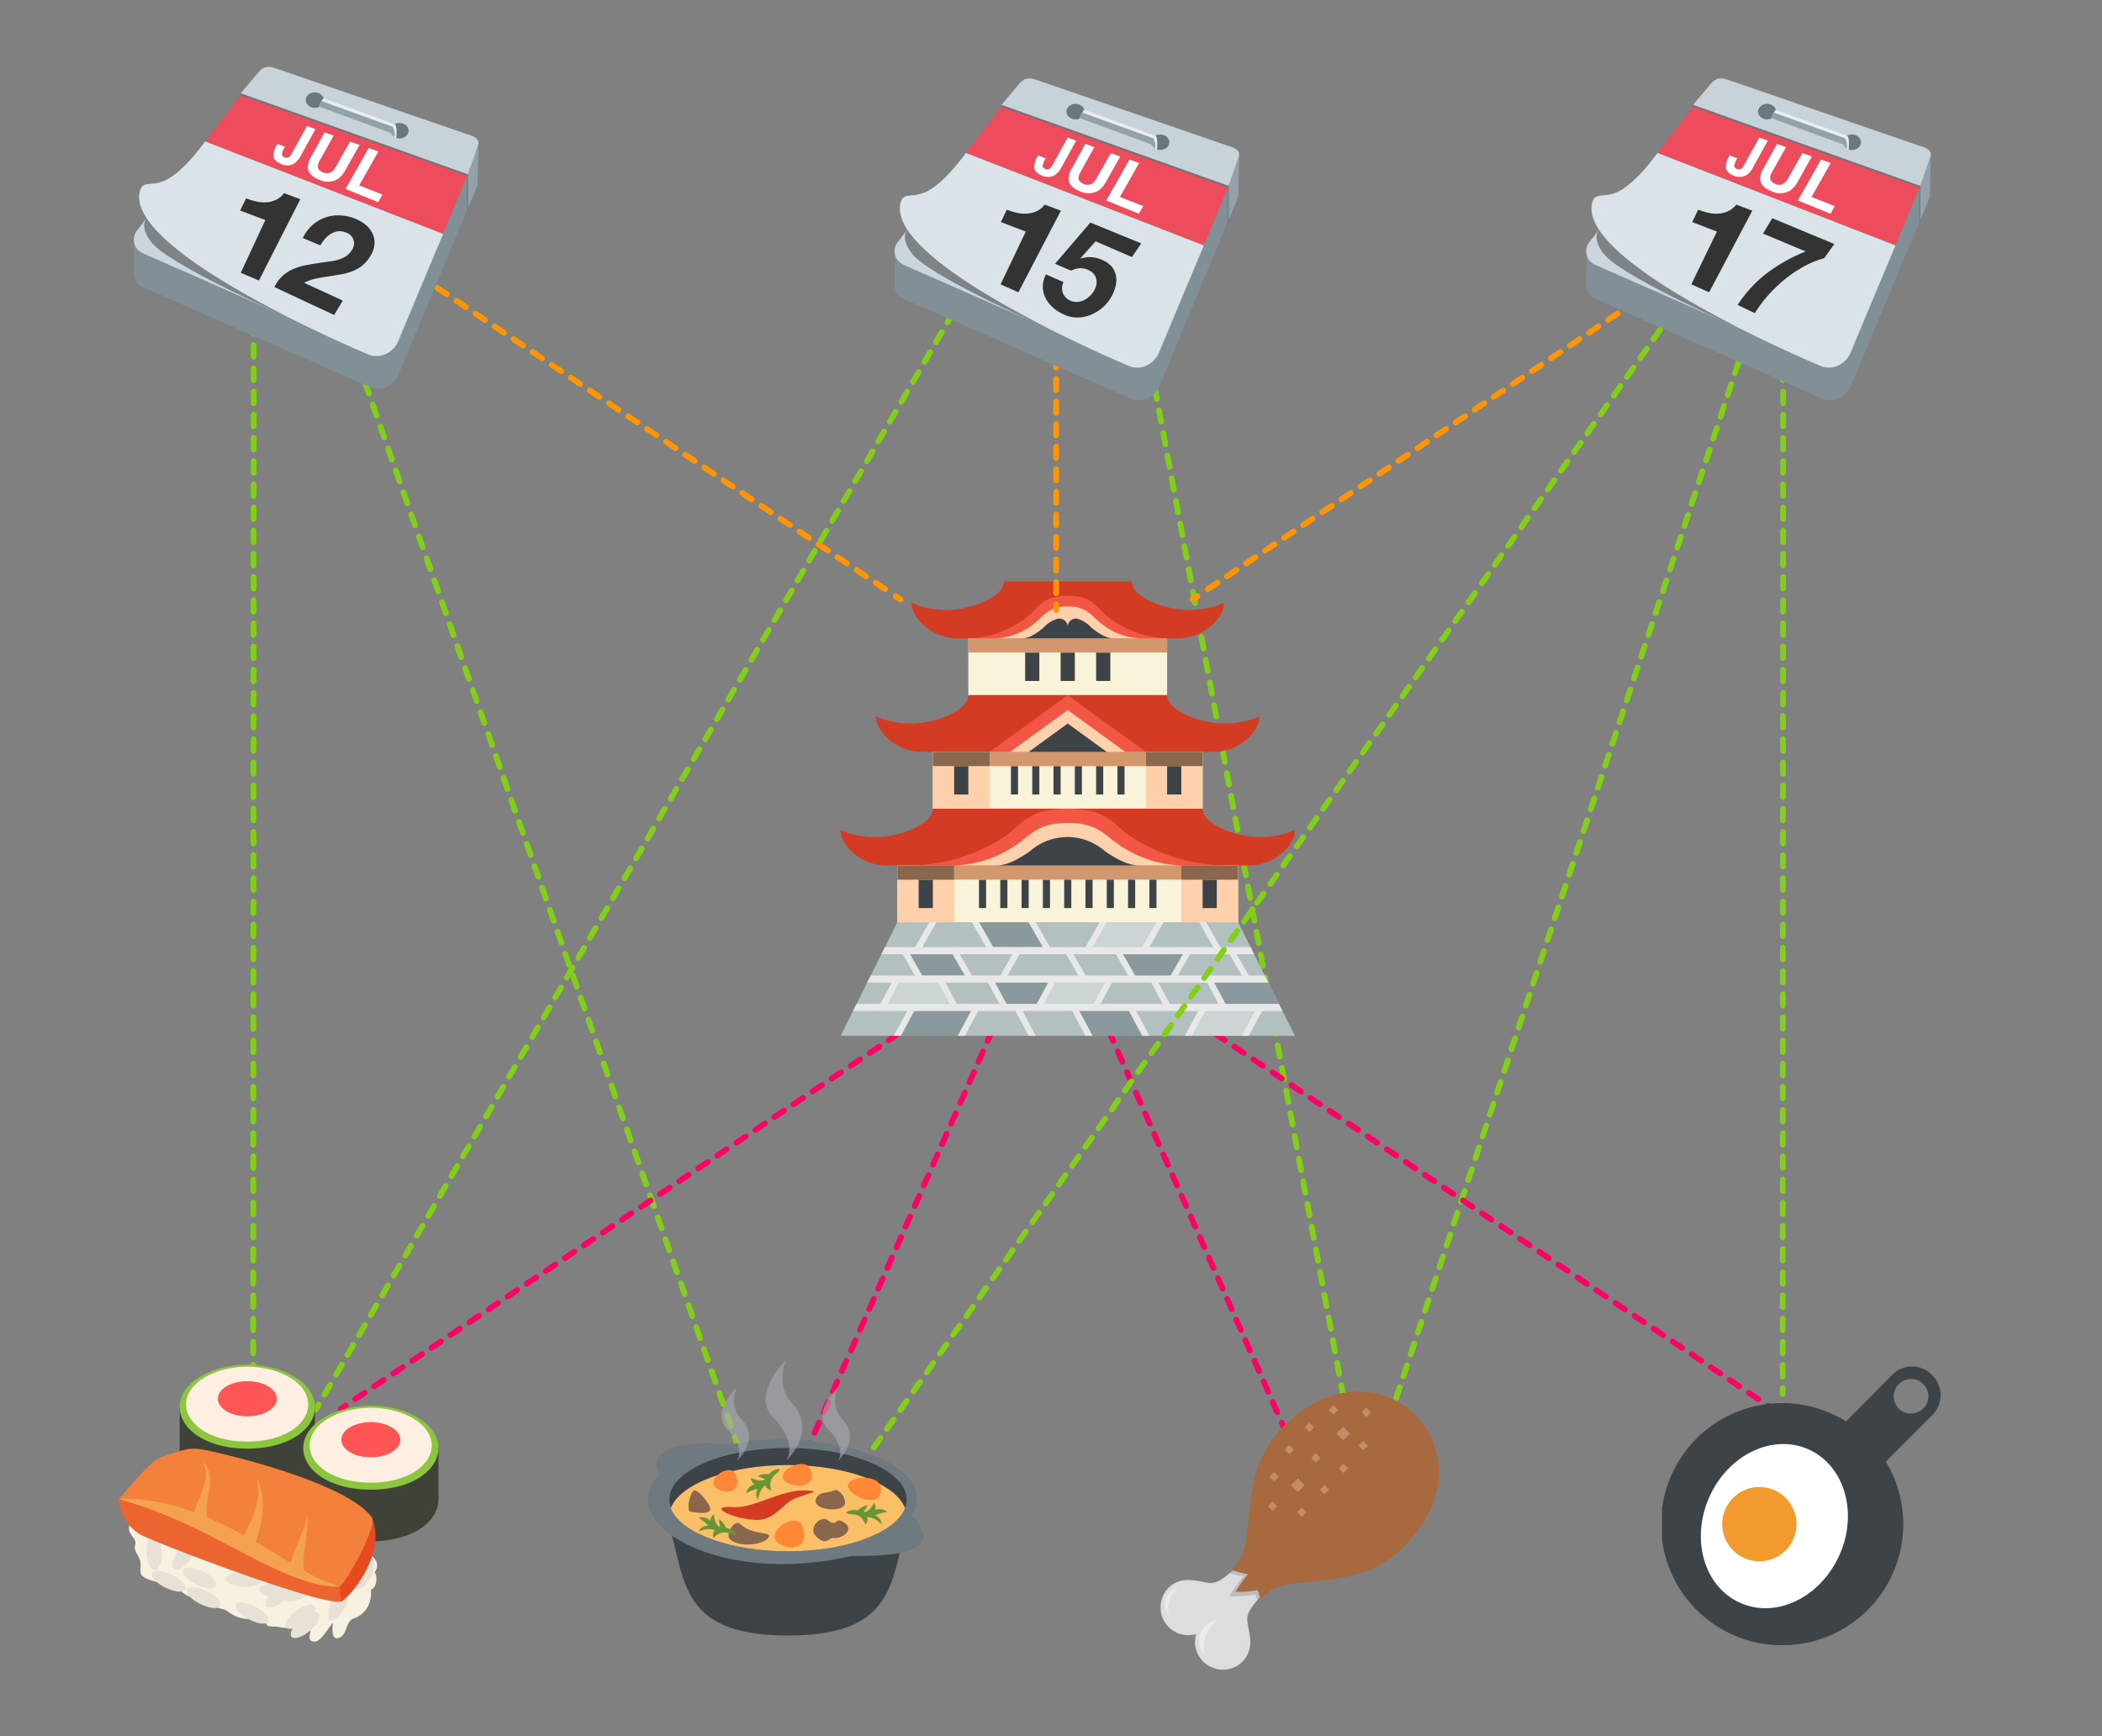 <svg id="Layer_1" data-name="Layer 1" xmlns="http://www.w3.org/2000/svg" xmlns:xlink="http://www.w3.org/1999/xlink" viewBox="0 0 402.67 332.67">
  <rect x="0" y="0" width="402.67" height="332.67" fill="#808080" stroke="none"/>
  <defs>
    <style>
      .cls-1 {
        fill: #819096;
      }

      .cls-2 {
        fill: #ed4c5c;
      }

      .cls-3 {
        fill: #cad5dd;
      }

      .cls-4, .cls-57 {
        fill: #333;
      }

      .cls-4, .cls-41, .cls-42 {
        opacity: 0.5;
      }

      .cls-31, .cls-32, .cls-4, .cls-41, .cls-42 {
        isolation: isolate;
      }

      .cls-5 {
        fill: #d9e3e8;
      }

      .cls-6 {
        fill: #c7d3d8;
      }

      .cls-7 {
        fill: #93a2aa;
      }

      .cls-8 {
        fill: #69787c;
      }

      .cls-9 {
        fill: #e8edef;
      }

      .cls-10, .cls-32 {
        fill: #fff;
      }

      .cls-11 {
        fill: #f7f2df;
      }

      .cls-12 {
        fill: #e8e1d6;
      }

      .cls-13 {
        fill: #3f4237;
      }

      .cls-14 {
        fill: #8cc63e;
      }

      .cls-15 {
        fill: #ffeee2;
      }

      .cls-16 {
        fill: #f55;
      }

      .cls-17 {
        fill: #ec6430;
      }

      .cls-18 {
        fill: #e8491f;
      }

      .cls-19 {
        fill: #f3813b;
      }

      .cls-20 {
        fill: #f4a24e;
      }

      .cls-21 {
        fill: #3e4347;
      }

      .cls-22 {
        fill: #6f7980;
      }

      .cls-23 {
        fill: #fbbf67;
      }

      .cls-24 {
        fill: #d33b23;
      }

      .cls-25 {
        fill: #ff8736;
      }

      .cls-26 {
        fill: #89664c;
      }

      .cls-27 {
        fill: #699635;
      }

      .cls-28 {
        opacity: 0.6;
      }

      .cls-29 {
        fill: #a6aeb0;
      }

      .cls-30 {
        fill: #ddd;
      }

      .cls-31 {
        opacity: 0.15;
      }

      .cls-32 {
        opacity: 0.4;
      }

      .cls-33 {
        fill: #a8693f;
      }

      .cls-34 {
        fill: #c28d69;
      }

      .cls-35 {
        fill: #f29a2e;
      }

      .cls-36 {
        fill: #b2c1c0;
      }

      .cls-37 {
        fill: #f9f3d9;
      }

      .cls-38 {
        fill: #fed0ac;
      }

      .cls-39 {
        fill: #f15744;
      }

      .cls-40 {
        fill: #d3976e;
      }

      .cls-41 {
        fill: #62727a;
      }

      .cls-42, .cls-43 {
        fill: #e8e8e8;
      }

      .cls-44, .cls-45, .cls-46, .cls-47, .cls-48, .cls-49, .cls-50, .cls-51, .cls-52, .cls-53, .cls-54, .cls-55, .cls-56 {
        fill: none;
        stroke-linecap: round;
        stroke-miterlimit: 10;
      }

      .cls-44, .cls-45, .cls-46, .cls-47, .cls-48, .cls-49, .cls-53 {
        stroke: #82cf17;
      }

      .cls-44, .cls-45, .cls-46, .cls-47, .cls-48, .cls-49, .cls-50, .cls-51, .cls-52, .cls-53 {
        stroke-width: 1.1px;
      }

      .cls-45 {
        stroke-dasharray: 2.22 2.22;
      }

      .cls-46 {
        stroke-dasharray: 2.2 2.2;
      }

      .cls-47 {
        stroke-dasharray: 2.23 2.23;
      }

      .cls-48 {
        stroke-dasharray: 2.21 2.21;
      }

      .cls-49 {
        stroke-dasharray: 2.2 2.2;
      }

      .cls-50, .cls-51, .cls-52 {
        stroke: #f06;
      }

      .cls-51, .cls-55 {
        stroke-dasharray: 2.2 2.2;
      }

      .cls-52 {
        stroke-dasharray: 2.16 2.16;
      }

      .cls-53 {
        stroke-dasharray: 2.2 2.2;
      }

      .cls-54, .cls-55, .cls-56 {
        stroke: #ff9500;
        stroke-width: 1.1px;
      }

      .cls-56 {
        stroke-dasharray: 2.16 2.16;
      }
    </style>
    <symbol id="New_Symbol_6" data-name="New Symbol 6" viewBox="0 0 64 64">
      <path class="cls-36" d="M56,48H8L0,64H64Z"/>
      <path class="cls-37" d="M8,40H56v8H8Zm5-16H51v8H13ZM18,8H46v8H18Z"/>
      <path class="cls-24" d="M18,16c0,2.21-4.7,4-8,4a12.13,12.13,0,0,1-5-1c0,2.21,2.91,5,6.5,5H32V16ZM13,32c0,2.21-4.7,4-8,4a12.13,12.13,0,0,1-5-1c0,2.21,2.91,5,6.5,5H32V32Zm38,0c0,2.21,4.7,4,8,4a12.13,12.13,0,0,0,5-1c0,2.21-2.91,5-6.5,5H32V32ZM46,16c0,2.21,4.7,4,8,4a12.13,12.13,0,0,0,5-1c0,2.21-2.91,5-6.5,5H32V16ZM41,0c0,2.21,4.7,4,8,4a12.13,12.13,0,0,0,5-1c0,2.21-2.91,5-6.5,5H32V0ZM23,0c0,2.21-4.7,4-8,4a12.13,12.13,0,0,1-5-1c0,2.21,2.91,5,6.5,5H32V0Z"/>
      <path class="cls-21" d="M24,26h1v4H24Zm3,0h1v4H27Zm9,0h1v4H36Zm-6,0h1v4H30Zm3,0h1v4H33ZM25.5,42h1v4h-1Zm-6,0h1v4h-1Zm3,0h1v4h-1Zm6,0h1v4h-1ZM26,10h2v4H26Zm10,0h2v4H36Zm-5,0h2v4H31Z"/>
      <path class="cls-38" d="M8,40h8v8H8Zm40,0h8v8H48ZM13,24h8v8H13Zm30,0h8v8H43Z"/>
      <path class="cls-21" d="M51,42h2v4H51ZM11,42h2v4H11Z"/>
      <path class="cls-39" d="M32,16,21,24H43Z"/>
      <path class="cls-40" d="M18,8H46v2H18Zm3,16H43v2H21Z"/>
      <path class="cls-21" d="M46,26h2v4H46ZM16,26h2v4H16Z"/>
      <path class="cls-40" d="M16,40H48v2H16Z"/>
      <path class="cls-26" d="M8,40h8v2H8Zm40,0h8v2H48ZM13,24h8v2H13Zm30,0h8v2H43Z"/>
      <path class="cls-38" d="M40.11,24,32,18.1,23.89,24Z"/>
      <path class="cls-21" d="M26.5,24h11L32,20Zm11,18h1v4h-1Zm-6,0h1v4h-1Zm3,0h1v4h-1Zm6,0h1v4h-1Zm3,0h1v4h-1Z"/>
      <path class="cls-39" d="M41,36c-2.66-1.68-3.18-4-9-4s-6.56,2.41-9,4a24.71,24.71,0,0,1-13,4H54A25.14,25.14,0,0,1,41,36Z"/>
      <path class="cls-38" d="M39.11,37c-1.93-1.26-2.88-3-7.11-3s-5.34,1.81-7.11,3A16.26,16.26,0,0,1,16,40H48A16.57,16.57,0,0,1,39.11,37Z"/>
      <path class="cls-21" d="M37.26,38a8,8,0,0,0-10.6,0c-2.79,2-4.31,2-4.68,2H42C41.65,40,40.14,40,37.26,38ZM39,26h1v4H39Z"/>
      <path class="cls-39" d="M37.73,5C36,3.74,35.7,2,32,2s-4.18,1.8-5.73,3A14,14,0,0,1,18,8H46A14.2,14.2,0,0,1,37.73,5Z"/>
      <path class="cls-38" d="M36.52,5.75C35.29,4.8,34.69,3.5,32,3.5s-3.4,1.35-4.52,2.25A9.26,9.26,0,0,1,21.82,8H42.18A9.44,9.44,0,0,1,36.52,5.75Z"/>
      <path class="cls-21" d="M35.34,6.5a4.32,4.32,0,0,0-2-1.27A1.17,1.17,0,0,0,32,6.5a1.19,1.19,0,0,0-1.42-1.26,4.29,4.29,0,0,0-2,1.26C26.82,8,25.86,8,25.62,8H38.38C38.15,8,37.18,8,35.34,6.5Z"/>
      <path class="cls-41" d="M28.5,51.5h-7l-2-3.5h7Zm-11,4H10.79l-1-3H16.5Zm10,4.58h-4L20.5,56h10ZM47,56H41l-2-4.08H49ZM8.12,64H17l2.1-3.92h-8.9ZM43,64H34.91L33,60.08h8.09Zm11-3.92h8L60,56H52Z"/>
      <path class="cls-42" d="M57.14,64H49.26l1.58-4h8.42ZM16,60H5.5L8,56h6Zm20,0H27.5L30,56h8Zm7-8H34.5L37,48h8Z"/>
      <path class="cls-43" d="M53.23,59.5H46.38l-1.61-3h6.86Zm-32.46-3,1.61,3h-6l-1.61-3Zm1,0h7.47l-1.61,3H23.38Zm8.47,0h7l-1.61,3h-7Zm8,0h5.53l1.61,3H36.62Zm16.55-4,1.72,3h-9l1.72-3Zm-6.57,0-1.72,3h-5l-1.72-3Zm-9.43,0,1.72,3h-6l-1.71-3Zm-7,0,1.71,3h-10l1.72-3Zm-7.57,0-1.72,3h-4l-1.72-3Zm-14.43,0h6l1.71,3h-6Zm-1.55,4h5.53l1.61,3H6.62Zm54,4-.5-1H54.23l-1.61-3h7.63l-.5-1H57.5l-1.72-3h2.47l-.5-1H53.5l-2-3.5h-1l2,3.5h-9l2-3.5h-1l-2,3.5h-7l2-3.5h-1l-2,3.5h-5l-2-3.5h-1l2,3.5h-7l-2-3.5h-1l2,3.5h-9l2-3.5h-1l-2,3.5H6.25l-.5,1h3l1.71,3H4.25l-.5,1H7.23l-1.61,3H2.25l-.5,1H9.38L7.5,64h1l1.88-3.5h8L16.5,64h1l1.88-3.5h5.25L26.5,64h1l-1.87-3.5h7L34.5,64h1l-1.87-3.5h7L42.5,64h1l-1.87-3.5h8.75L48.5,64h1l1.88-3.5h7L56.5,64h1l1.88-3.5Z"/>
    </symbol>
    <symbol id="New_Symbol" data-name="New Symbol" viewBox="0 0 60 56">
      <g>
        <path class="cls-1" d="M0,30.2H3.56v5.89H0ZM56.27,14.45h3.56v5.89H56.27Z"/>
        <path class="cls-1" d="M57.65,17.75,25.29,6.35a3.72,3.72,0,0,0-4,.94l-8.9,11.62L.68,34.23a2.58,2.58,0,0,0,.91,4.15L40.85,55.65A3.82,3.82,0,0,0,46,53.78L53.82,35l5.86-14C60.19,19.77,59.28,18.32,57.65,17.75Z"/>
      </g>
      <path class="cls-2" d="M59.68,15.1c.52-1.23-.4-2.68-2-3.25L25.29.45a3.72,3.72,0,0,0-4,.95L12.41,13,53.82,29.1Z"/>
      <path class="cls-3" d="M12.41,13,.68,28.33a2.58,2.58,0,0,0,.91,4.15L40.85,49.75A3.83,3.83,0,0,0,46,47.88L53.82,29.1Z"/>
      <path class="cls-4" d="M2.21,26.34c-1.18,1.54.33,3.84,1.48,4.9,4.7,4.31,23,12.29,23,12.29Z"/>
      <path class="cls-5" d="M12.41,13s-3.77,5.32-7,6.78c-2.36,1.07-3.84,0-4.35,1.75C-2,32.18,40.61,50,40.61,50a3.83,3.83,0,0,0,5.12-1.88L53.82,29.1Z"/>
      <path class="cls-6" d="M59.81,14.19c.3-1,.54-1.83-1.77-2.46L25.29.45c-2.05-.79-2.83-.6-4,.95L18.59,4.61,58.16,18.73Z"/>
      <path class="cls-7" d="M58.16,18.73v5.9l1.66-4L60,13.33Z"/>
      <ellipse class="cls-8" cx="31.49" cy="5.78" rx="1.58" ry="1.35"/>
      <ellipse class="cls-8" cx="46.25" cy="11.11" rx="1.58" ry="1.35"/>
      <path class="cls-9" d="M33,5.46,45.45,10s.46.29.22,2.41c-.51-.1-.91-.82-.91-.82L32.28,6.94S32.12,6.64,33,5.46Z"/>
      <path class="cls-7" d="M32.65,5.94l12.43,4.5a3,3,0,0,1,.29,1.79,1.81,1.81,0,0,1-.61-.69L32.28,6.94S32.12,6.71,32.65,5.94Z"/>
      <path class="cls-8" d="M18.59,4.94V4.61L58.16,18.73v6.19H58V19Z"/>
      <path class="cls-10" d="M26.29,13.9l-.08.15a3.47,3.47,0,0,0-.44,1.15c0,.25.13.43.45.56a.76.76,0,0,0,.82-.09,2.34,2.34,0,0,0,.48-.66l2.61-4.71,1.48.53L29,15.55a3.46,3.46,0,0,1-1.06,1.25,2.34,2.34,0,0,1-2.28.12c-.86-.35-1.3-.81-1.35-1.37a3.74,3.74,0,0,1,.58-2l.08-.15Zm6.92-2.5,1.57.56L32.41,16.2a2.63,2.63,0,0,0-.4,1.1q0,.69.89,1.06a1.5,1.5,0,0,0,1.55-.1,3,3,0,0,0,.78-1L37.64,13l1.65.59-2.45,4.35a4.52,4.52,0,0,1-1.36,1.6,3.42,3.42,0,0,1-3.27.08c-1.26-.51-1.9-1.23-1.93-2.15a3.79,3.79,0,0,1,.59-1.83Zm7.67,2.73,1.69.6-3.35,5.91,4.06,1.6-.75,1.32-5.68-2.3Z"/>
    </symbol>
    <symbol id="New_Symbol_1" data-name="New Symbol 1" viewBox="0 0 60 52.04">
      <path class="cls-11" d="M48,39C54,30.78,2.5,28.86,2.5,28.86s-1.2,1.71-.27,3c.56.79,1.07,1.23.77,2.13s.83,2,1,3c.28,1.65-.63,2.38,1.3,3.25.7.32,4.36,1.58,4.6,0a6.91,6.91,0,0,0,3.21,3.29,19.4,19.4,0,0,0,4.51,1.08c.69,1.58,1.66.9,2.82,1.75a6.52,6.52,0,0,0,4.49,1.42c1.32-.23,1.17-.94,2.61.18C27.42,49.64,29,49,30,49.28s5.25.25,5.77.5-.52,1.62.42,2.14c1.49.82,3.27-2.81,4-3.44-.12.61-.4,3.28,1,2.87,1.76-.53,1.31-3.06,2.79-3.64a4.74,4.74,0,0,0,3.2-3.49,7.13,7.13,0,0,0,.15-2C48.45,41.91,48.59,39.63,48,39Z"/>
      <path class="cls-12" d="M25.73,45.5C24.06,44.6,22.4,44.39,22,45s.67,1.91,2.35,2.81,3.34,1.11,3.72.46S27.41,46.4,25.73,45.5ZM10,39.48c-1.71-.83-3.38-1-3.73-.3S7,41.06,8.75,41.89s3.39,1,3.73.31S11.73,40.31,10,39.48Zm6.58,3.09c-1.71-.83-3.38-1-3.73-.3s.76,1.88,2.47,2.71,3.38,1,3.73.3S18.31,43.41,16.59,42.57ZM36.7,46.5c.24-.48.3-.9.08-1.17-.48-.59-2.1-.17-3.59.94s-2.32,2.49-1.83,3.09c.22.27.68.32,1.25.2-.38.67-.48,1.26-.18,1.57.53.56,2.1,0,3.5-1.21s2.1-2.67,1.57-3.22A1,1,0,0,0,36.7,46.5Zm-5.36-2.43a.6.6,0,0,0,.1.22c.49.6,2.1.17,3.59-.94s2.32-2.5,1.84-3.09-2.1-.17-3.59.94l-.32.26a.7.7,0,0,0-.17-.5c-.35-.36-1.13-.25-2,.2a8.5,8.5,0,0,0-1-.1c-1.91-.06-3.47.5-3.49,1.24,0,.51.72,1,1.8,1.24-.52.78-.68,1.49-.34,1.85.53.56,2.1,0,3.5-1.21Zm11.18-2c-.71-.31-1.92.78-2.7,2.44-.47,1-.81,3.53-.11,3.57s1.92-.78,2.7-2.44S43.23,42.36,42.51,42.05Zm5-6c-.71-.31-1.92.78-2.7,2.44s-.82,3.26-.1,3.57,1.92-.78,2.69-2.44S48.24,36.37,47.52,36.05ZM12,38.56c-.35.67.76,1.88,2.47,2.71s3.38,1,3.73.3-.76-1.88-2.47-2.71S12.38,37.9,12,38.56ZM8,35.21c-.11-1.82-.84-3.28-1.62-3.24S5,33.51,5.15,35.33,6,38.61,6.77,38.58,8.09,37,8,35.21Zm5.46,1.37c1.11-1.47,1.5-3,.86-3.46s-2.05.39-3.17,1.85-1.5,3-.87,3.46S12.33,38.05,13.44,36.58ZM26.9,40.47c0-.75-1.52-1.4-3.43-1.47S20,39.5,20,40.25s1.52,1.4,3.43,1.46S26.89,41.22,26.9,40.47Z"/>
      <path class="cls-13" d="M11.39,7.7h25.4v9.88H11.39Z"/>
      <path class="cls-13" d="M36.16,15.15c2.48,4.75-2.43,10.32-12.06,10.32S9.55,19.9,12,15.15c1.75-3.37,7-5.45,12.06-5.45S34.4,11.78,36.16,15.15Z"/>
      <path class="cls-14" d="M36.16,5.45c2.48,4.75-2.43,10.32-12.06,10.32S9.55,10.2,12,5.45C13.78,2.09,19,0,24.09,0S34.4,2.09,36.16,5.45Z"/>
      <path class="cls-15" d="M35.06,5.45c2,4.24-2.55,9-11,9s-13-4.78-11-9c1.47-3.1,6.24-5.07,11-5.07S33.59,2.35,35.06,5.45Z"/>
      <path class="cls-16" d="M29.58,5.93c.46,1.94-2,3.77-5.48,3.77s-5.94-1.83-5.48-3.77c.39-1.66,2.83-2.84,5.48-2.84S29.18,4.26,29.58,5.93Z"/>
      <g>
        <path class="cls-13" d="M34.6,15.4H60v9.88H34.6Z"/>
        <path class="cls-13" d="M59.36,22.86c2.48,4.75-2.43,10.32-12.06,10.32S32.76,27.6,35.23,22.86c1.76-3.37,7-5.45,12.06-5.45S57.61,19.49,59.36,22.86Z"/>
        <path class="cls-14" d="M59.36,13.16c2.48,4.75-2.43,10.32-12.07,10.32S32.76,17.9,35.23,13.16C37,9.79,42.21,7.7,47.3,7.7S57.61,9.79,59.36,13.16Z"/>
        <path class="cls-15" d="M58.27,13.16c2,4.24-2.55,9-11,9s-13-4.77-11-9c1.47-3.1,6.24-5.07,11-5.07S56.8,10.05,58.27,13.16Z"/>
        <path class="cls-16" d="M52.78,13.63c.46,1.94-2,3.77-5.49,3.77s-5.94-1.83-5.48-3.77c.4-1.66,2.83-2.84,5.48-2.84S52.39,12,52.78,13.63Z"/>
      </g>
      <g>
        <path class="cls-17" d="M0,25.25a8.19,8.19,0,0,0,3.78,6.52C6,33.2,40.23,46.23,42,44.35S35.23,31.68,30.51,29.63C18,24.22,0,25.25,0,25.25Z"/>
        <path class="cls-18" d="M41.48,40.38c-.14,1.1.13,4.22.48,4,2.19-1.55,8.3-9.42,5.49-15.68Z"/>
        <path class="cls-19" d="M0,25.25s5.65-7,7.7-7.77c5.92-2.13,6.08-2,10.54-1s24.62,6,29.21,12.15c1.2,1.6-4.71,12.25-6,13s-8.18-1.39-17.64-7.47C13.08,27.27,2.27,25.8,0,25.25Z"/>
        <path class="cls-20" d="M36.31,39.55c-.54-.28-1.08-.59-1.61-.89-.31-3.27.9-7.12.74-10.43-.65,3-2.35,6-3.21,9l-.72-.43Q28.62,35,25.68,33.32c1.3-3.89,2.1-8.3.19-12.08.94,3.81-.56,7.54-2.49,10.79l-1.58-.86q-2.57-1.35-5.25-2.49c-.75-3.38,2.19-7.63-.89-10.46,1.83,2.87-.65,6.31-1.54,9.5q-1.4-.51-2.82-.94A32.81,32.81,0,0,0,0,25.25,82.08,82.08,0,0,1,10.49,29c3.36,1.48,6.64,3.13,9.92,4.85s6.56,3.49,10,5a42.47,42.47,0,0,0,5.34,2,15.33,15.33,0,0,0,5.68.72A22.59,22.59,0,0,1,36.31,39.55Z"/>
      </g>
    </symbol>
    <symbol id="New_Symbol_2" data-name="New Symbol 2" viewBox="0 0 60 60">
      <path class="cls-21" d="M30.5,42.31c-13.19,0-24.2-4.07-26.74-9.48C8.4,46.88,5.63,60,30.5,60S52.6,46.89,57.24,32.83C54.7,38.24,43.69,42.31,30.5,42.31Z"/>
      <path class="cls-22" d="M18.15,18.47c14.13-3.89,46.5,2,39.44,15.41,3.86,4.38,5.3,9.06-13.33,8.81C15.67,49.44-7.92,35.46,2.52,25,0,19.9,5.51,17.28,18.15,18.47Z"/>
      <path class="cls-21" d="M30.5,41.67c12.49,0,22.91-3.85,25.31-9,.16-.48.31-1,.46-1.47a4.82,4.82,0,0,0,.06-.79c0-6.2-11.56-11.23-25.83-11.23s-25.83,5-25.83,11.23a4.82,4.82,0,0,0,.06.79c.15.49.3,1,.46,1.47C7.59,37.82,18,41.67,30.5,41.67Z"/>
      <path class="cls-23" d="M30.5,41.67c12.49,0,22.91-3.85,25.31-9l.15-.46c-2.09-5.29-12.69-9.32-25.46-9.32S7.13,26.94,5,32.23l.15.46C7.59,37.82,18,41.67,30.5,41.67Z"/>
      <path class="cls-24" d="M34,28.42c-5-.12-11.08,3.9-15.17,3.63-6.77-.46.16,2.79,5,2.79,3.23,0,5.39-2.92,7.08-4.07C33.28,29.17,39.21,28.55,34,28.42Z"/>
      <path class="cls-25" d="M19.22,25.12c-1.25-3.56-8.84,2.34-2.35,3.59C17.79,28.88,20.33,28.27,19.22,25.12ZM33.73,36.38c-1.55-4.4-10.94,2.89-2.91,4.44C32,41,35.1,40.27,33.73,36.38Zm1.64-12.59c-1.53-3.56-10.79,2.34-2.87,3.59C33.63,27.55,36.73,26.93,35.38,23.79Zm15.31,3.92c-.56-3.93-12.5-1.66-4.25,2.38C47.6,30.66,51.17,31.18,50.68,27.71Z"/>
      <path class="cls-26" d="M13.05,31.18C12,29.64,10.38,27.69,9.72,28.7,8.83,30.09,8.55,32.89,9.2,33,14.29,34,13.93,32.43,13.05,31.18ZM40.58,28.4c-1.84.75-2.91.24-3.72,1.38-1.9,2.67,4.56,3.56,5.81,2C43.59,30.66,41.76,27.92,40.58,28.4Zm1.52,6.66c-1.32-.58-1,1.37-3-.2-1.4-1.12-4.41,1.71-2.42,3.63,2.21,2.14,2.8.11,3.72.28C42.32,39.12,45.57,36.59,42.1,35.06Zm-22,.67c-1.2-1.18-3.11,2.16-2.38,3.12,1.53,2,6.88,1.56,8.32.07C27.79,37.11,23,38.53,20.12,35.73Z"/>
      <path class="cls-27" d="M15.48,34.66a14.2,14.2,0,0,0,.26,1.74c-1.3-.46-1.34-2.78-1.34-2.78A1.64,1.64,0,0,0,13.61,35,2.66,2.66,0,0,0,11,34.41s1.81,1,2.06,1.71a2,2,0,0,0-2,1.25s2-1,3.5-.26c-.59.48-.3,1.68-.3,1.68,2.38-2.52,3.94-.25,5-.88A3.47,3.47,0,0,0,17,36.56,4.43,4.43,0,0,0,15.48,34.66ZM26.33,24.9a4.43,4.43,0,0,0-2.44.37,14.41,14.41,0,0,0,1.63.67c-1.06.88-3.07-.28-3.07-.28a1.64,1.64,0,0,0,.8,1.4,2.66,2.66,0,0,0-1.89,2s1.81-1,2.52-.89A2,2,0,0,0,24,30.45s.21-2.22,1.57-3.14c.11.75,1.29,1.11,1.29,1.11-.94-3.34,1.81-3.51,1.8-4.71A3.48,3.48,0,0,0,26.33,24.9Zm23.23,9c.5-.54,2.56-.78,2.56-.78a2.66,2.66,0,0,0-2.68-.45,1.64,1.64,0,0,0-.19-1.6s-.93,2.13-2.3,2.05a14.38,14.38,0,0,0,.91-1.51,4.44,4.44,0,0,0-2.18,1.15,3.47,3.47,0,0,0-2.54.41c.7,1,3-.53,4.24,2.72,0,0,.73-1,.37-1.66,1.64-.07,3.13,1.59,3.13,1.58A2,2,0,0,0,49.56,33.92Z"/>
      <g class="cls-28">
        <path class="cls-29" d="M31.34,9.41C27.65,5.58,30.1,0,30.1,0s-7.75,7.37-2.86,12.46C32.91,18.34,30.1,22,30.1,22S37.13,15.42,31.34,9.41ZM20.29,12.84C17.52,10.06,19.36,6,19.36,6s-5.81,5.36-2.14,9.06C21.47,19.34,19.36,22,19.36,22S24.62,17.21,20.29,12.84Zm22,0C39.52,10.06,41.36,6,41.36,6s-5.81,5.36-2.14,9.06C43.47,19.34,41.36,22,41.36,22S46.62,17.21,42.29,12.84Z"/>
      </g>
    </symbol>
    <symbol id="New_Symbol_4" data-name="New Symbol 4" viewBox="0 0 60 60">
      <path class="cls-30" d="M26.36,33.63c-4.51-4.51-10.49,7-15.06,7.6-2.09.26-6.23-2.2-9.56,1.13a6,6,0,0,0,6,9.9,6,6,0,0,0,9.9,6c3.33-3.33.87-7.47,1.13-9.56C19.33,44.13,30.88,38.15,26.36,33.63Z"/>
      <path class="cls-31" d="M20.92,44.94l1-1.11,1.94-6.66L16.21,38,15,39.15l2.88.72a43.71,43.71,0,0,0-3,4.25,32.82,32.82,0,0,0,5.57-.35Z"/>
      <path class="cls-32" d="M9.53,56.75a7.74,7.74,0,0,1,2.78-7.58l-.18,0a4.72,4.72,0,0,0-3.64,5.59A4.91,4.91,0,0,0,9.6,57C9.58,56.94,9.55,56.85,9.53,56.75ZM1.85,47.82a5.59,5.59,0,0,1,2-5.47H3.72a3.41,3.41,0,0,0-2.63,4A3.53,3.53,0,0,0,1.9,48C1.88,48,1.86,47.89,1.85,47.82Z"/>
      <path class="cls-33" d="M52.46,33.44C73,12.86,47.14-13,26.56,7.54c-8.23,8.23-6.7,18.17-8.31,26a9.91,9.91,0,0,1-3,4.83,23.85,23.85,0,0,0,3.65,1,39,39,0,0,0-2.68,3.74A17.9,17.9,0,0,0,21,42.76c.31,1.17.64,2,.64,2a9.9,9.9,0,0,1,4.83-3C34.29,40.13,44.23,41.66,52.46,33.44Z"/>
      <g>
        <path class="cls-34" d="M39.43,17.56l-1-1,1.05-1,1,1Zm3.27-5.93,1-1,1,1.05-1,1Zm-7.35,10.5-1-1,1-1,1,1ZM30.48,27l-1-1,1-1,1,1Z"/>
        <path class="cls-34" d="M32.1,8.79l-1-1.05,1-1,1,1.05Zm-4.31,4.74-1-1,1-1,1,1Zm-3.25,5.79-1-1,1-1,1,1ZM36.31,4l1-1.05,1,1.05L37.36,5Z"/>
        <path class="cls-34" d="M33.51,15.37l-1-1,1-1.05,1,1.05Zm5.91-4.8L37.93,9.09,39.42,7.6,40.9,9.09ZM24.2,25.72l-1-1,1-1,1,1Zm5.44-4-1.48-1.49,1.49-1.48,1.48,1.48ZM43.34,4.49l1.05-1.05,1,1.05L44.39,5.54Z"/>
      </g>
    </symbol>
    <symbol id="New_Symbol_5" data-name="New Symbol 5" viewBox="0 0 60 60">
      <path class="cls-21" d="M58.26,2,58,1.74a5.92,5.92,0,0,0-8.37,0h0L39.61,11.83a26.07,26.07,0,1,0,8.56,8.67l10.1-10.13A6,6,0,0,0,58.26,2Zm-4.65,8.18a3.73,3.73,0,1,1,3.72-3.73A3.73,3.73,0,0,1,53.61,10.14Z"/>
      <path class="cls-10" d="M10.21,28.05C6.11,37.16,9,47.38,16.76,50.88S34,49.82,38.14,40.71s1.16-19.33-6.55-22.82S14.3,18.94,10.21,28.05Z"/>
      <circle class="cls-35" cx="20.95" cy="33.96" r="8"/>
    </symbol>
  </defs>
  <title>graph</title>
  <g>
    <line class="cls-44" x1="48.5" y1="267.06" x2="48.5" y2="265.95"/>
    <line class="cls-45" x1="48.5" y1="263.73" x2="48.6" y2="51.78"/>
    <line class="cls-44" x1="48.6" y1="50.67" x2="48.6" y2="49.57"/>
  </g>
  <g>
    <line class="cls-44" x1="60.5" y1="270.06" x2="61.05" y2="269.1"/>
    <line class="cls-46" x1="62.16" y1="267.2" x2="187.49" y2="51.47"/>
    <line class="cls-44" x1="188.04" y1="50.52" x2="188.6" y2="49.57"/>
  </g>
  <g>
    <line class="cls-44" x1="142.59" y1="280.56" x2="142.23" y2="279.52"/>
    <line class="cls-47" x1="141.49" y1="277.42" x2="62.33" y2="51.66"/>
    <line class="cls-44" x1="61.96" y1="50.61" x2="61.6" y2="49.57"/>
  </g>
  <g>
    <line class="cls-44" x1="259.59" y1="279.56" x2="259.39" y2="278.47"/>
    <line class="cls-48" x1="258.98" y1="276.3" x2="217" y2="51.74"/>
    <line class="cls-44" x1="216.8" y1="50.66" x2="216.6" y2="49.57"/>
  </g>
  <g>
    <line class="cls-44" x1="339.59" y1="49.57" x2="339.25" y2="50.62"/>
    <line class="cls-49" x1="338.55" y1="52.71" x2="264.29" y2="277.46"/>
    <line class="cls-44" x1="263.94" y1="278.51" x2="263.6" y2="279.56"/>
  </g>
  <g>
    <line class="cls-44" x1="341.5" y1="267.06" x2="341.5" y2="265.95"/>
    <line class="cls-45" x1="341.5" y1="263.73" x2="341.6" y2="51.78"/>
    <line class="cls-44" x1="341.6" y1="50.67" x2="341.6" y2="49.57"/>
  </g>
  <g>
    <line class="cls-50" x1="65.3" y1="269.92" x2="66.21" y2="269.3"/>
    <line class="cls-51" x1="68.04" y1="268.07" x2="173.18" y2="197.33"/>
    <line class="cls-50" x1="174.1" y1="196.71" x2="175.01" y2="196.1"/>
  </g>
  <g>
    <line class="cls-50" x1="339.59" y1="269.92" x2="338.67" y2="269.3"/>
    <line class="cls-51" x1="336.84" y1="268.07" x2="231.7" y2="197.33"/>
    <line class="cls-50" x1="230.79" y1="196.71" x2="229.87" y2="196.1"/>
  </g>
  <g>
    <line class="cls-50" x1="154.71" y1="277.54" x2="155.16" y2="276.53"/>
    <line class="cls-52" x1="156.03" y1="274.55" x2="190.53" y2="196.45"/>
    <line class="cls-50" x1="190.96" y1="195.46" x2="191.41" y2="194.45"/>
  </g>
  <g>
    <line class="cls-50" x1="247.74" y1="277.54" x2="247.29" y2="276.53"/>
    <line class="cls-52" x1="246.42" y1="274.55" x2="211.93" y2="196.45"/>
    <line class="cls-50" x1="211.49" y1="195.46" x2="211.04" y2="194.45"/>
  </g>
  <use width="64" height="64" transform="translate(161.02 111.42) scale(1.36)" xlink:href="#New_Symbol_6"/>
  <g>
    <line class="cls-44" x1="165.5" y1="280.06" x2="166.14" y2="279.16"/>
    <line class="cls-53" x1="167.4" y1="277.35" x2="326.33" y2="51.37"/>
    <line class="cls-44" x1="326.96" y1="50.47" x2="327.6" y2="49.57"/>
  </g>
  <g>
    <g>
      <line class="cls-54" x1="62.78" y1="41.03" x2="63.7" y2="41.65"/>
      <line class="cls-55" x1="65.53" y1="42.88" x2="170.67" y2="113.62"/>
      <line class="cls-54" x1="171.58" y1="114.24" x2="172.5" y2="114.85"/>
    </g>
    <g>
      <line class="cls-54" x1="338.18" y1="41.03" x2="337.26" y2="41.65"/>
      <line class="cls-55" x1="335.43" y1="42.88" x2="230.29" y2="113.62"/>
      <line class="cls-54" x1="229.38" y1="114.24" x2="228.46" y2="114.85"/>
    </g>
    <g>
      <line class="cls-54" x1="202.32" y1="43.43" x2="202.32" y2="44.53"/>
      <line class="cls-56" x1="202.32" y1="46.69" x2="202.32" y2="114.7"/>
      <line class="cls-54" x1="202.32" y1="115.77" x2="202.32" y2="116.88"/>
    </g>
    <g>
      <use width="60" height="56" transform="translate(25.66 12.82) scale(1.1)" xlink:href="#New_Symbol"/>
      <g>
        <path class="cls-57" d="M46.12,52.27l4.71-10.11L46,40.34,47.15,38a12.51,12.51,0,0,0,2.06.62,6.76,6.76,0,0,0,2,.13A5.06,5.06,0,0,0,53,38.22,4.11,4.11,0,0,0,54.42,37l3.11,1.17L49.6,53.74Z"/>
        <path class="cls-57" d="M59.69,43.27a7.66,7.66,0,0,1,2.39-1.51,7.48,7.48,0,0,1,2.88-.5,8.74,8.74,0,0,1,3.16.67,7.12,7.12,0,0,1,2.09,1.28A4.86,4.86,0,0,1,71.47,45,4.12,4.12,0,0,1,71.72,47a5.32,5.32,0,0,1-.89,2.25,6.8,6.8,0,0,1-1.71,1.85,7.69,7.69,0,0,1-2,1,11.73,11.73,0,0,1-2.19.53L62.69,53q-1.14.15-2.27.4a9.11,9.11,0,0,0-2.17.78l7.42,3.42L64,60.35,52.57,55a7.05,7.05,0,0,1,1.6-2.18,7.55,7.55,0,0,1,2.07-1.3,12.07,12.07,0,0,1,2.48-.73q1.34-.25,2.81-.47l1.59-.22a10.14,10.14,0,0,0,1.61-.32,6.22,6.22,0,0,0,1.46-.63,3.32,3.32,0,0,0,1.13-1.12,2.18,2.18,0,0,0-1.08-3.49,2.88,2.88,0,0,0-1.51-.22,3.54,3.54,0,0,0-1.37.49,5,5,0,0,0-1.14,1,7.5,7.5,0,0,0-.86,1.2L58,45.6A8.18,8.18,0,0,1,59.69,43.27Z"/>
      </g>
    </g>
    <g>
      <use width="60" height="56" transform="translate(303.88 15.03) scale(1.1)" xlink:href="#New_Symbol"/>
      <g>
        <path class="cls-57" d="M324,54.48l4.9-10.11-4.73-1.82,1.15-2.38a12.11,12.11,0,0,0,2,.62,6.75,6.75,0,0,0,2,.13,5.13,5.13,0,0,0,1.79-.49,4.25,4.25,0,0,0,1.5-1.23l3.07,1.17L327.41,56Z"/>
        <path class="cls-57" d="M345.43,51.13a25,25,0,0,0-3.76,2.58,28.73,28.73,0,0,0-3.17,3.11A23,23,0,0,0,336.17,60l-3.3-1.57a24.33,24.33,0,0,1,5.49-6,32,32,0,0,1,7.54-4.25l-8.17-3.43,1.77-2.94,11.89,4.94-1.93,2.72A16.66,16.66,0,0,0,345.43,51.13Z"/>
      </g>
    </g>
    <g>
      <use width="60" height="56" transform="translate(171.39 15.03) scale(1.1)" xlink:href="#New_Symbol"/>
      <g>
        <path class="cls-57" d="M191.68,54.48l4.82-10.11-4.76-1.82,1.13-2.38a12.4,12.4,0,0,0,2,.62,6.76,6.76,0,0,0,2,.13,5.1,5.1,0,0,0,1.78-.49,4.2,4.2,0,0,0,1.49-1.23l3.09,1.17L195.09,56Z"/>
        <path class="cls-57" d="M209.87,46.23,207,49.48l0,.07a5.59,5.59,0,0,1,2.06-.28,5.92,5.92,0,0,1,2,.5A4.79,4.79,0,0,1,213,51.13a4,4,0,0,1,.81,1.83,5,5,0,0,1-.17,2.12,8.13,8.13,0,0,1-1,2.21,7.66,7.66,0,0,1-1.88,2,7.84,7.84,0,0,1-2.3,1.21,6.6,6.6,0,0,1-2.44.32,6,6,0,0,1-2.37-.64,8.18,8.18,0,0,1-2-1.31,5.79,5.79,0,0,1-1.36-1.78,4.87,4.87,0,0,1-.52-2.14,5,5,0,0,1,.6-2.38l3.36,1.47a2.71,2.71,0,0,0-.13,2.08A2.55,2.55,0,0,0,205,57.58a2.71,2.71,0,0,0,1.26.27,3.39,3.39,0,0,0,1.23-.27,4.14,4.14,0,0,0,1.11-.71,4.58,4.58,0,0,0,.88-1,4.27,4.27,0,0,0,.53-1.22,2.68,2.68,0,0,0,0-1.18,2.32,2.32,0,0,0-.49-1,2.83,2.83,0,0,0-1.05-.75,3.52,3.52,0,0,0-1.65-.34,4.43,4.43,0,0,0-1.62.48l-3.09-1.32,6.76-7.9,9.76,4-1.8,2.61Z"/>
      </g>
    </g>
  </g>
  <use width="60" height="52.04" transform="translate(22.8 261.46) scale(1.02)" xlink:href="#New_Symbol_1"/>
  <use width="60" height="60" transform="translate(124.11 260.55) scale(0.88)" xlink:href="#New_Symbol_2"/>
  <use width="60" height="60" transform="translate(222.24 266.58) scale(0.89)" xlink:href="#New_Symbol_4"/>
  <use width="60" height="60" transform="translate(318.39 261.79) scale(0.89)" xlink:href="#New_Symbol_5"/>
</svg>
